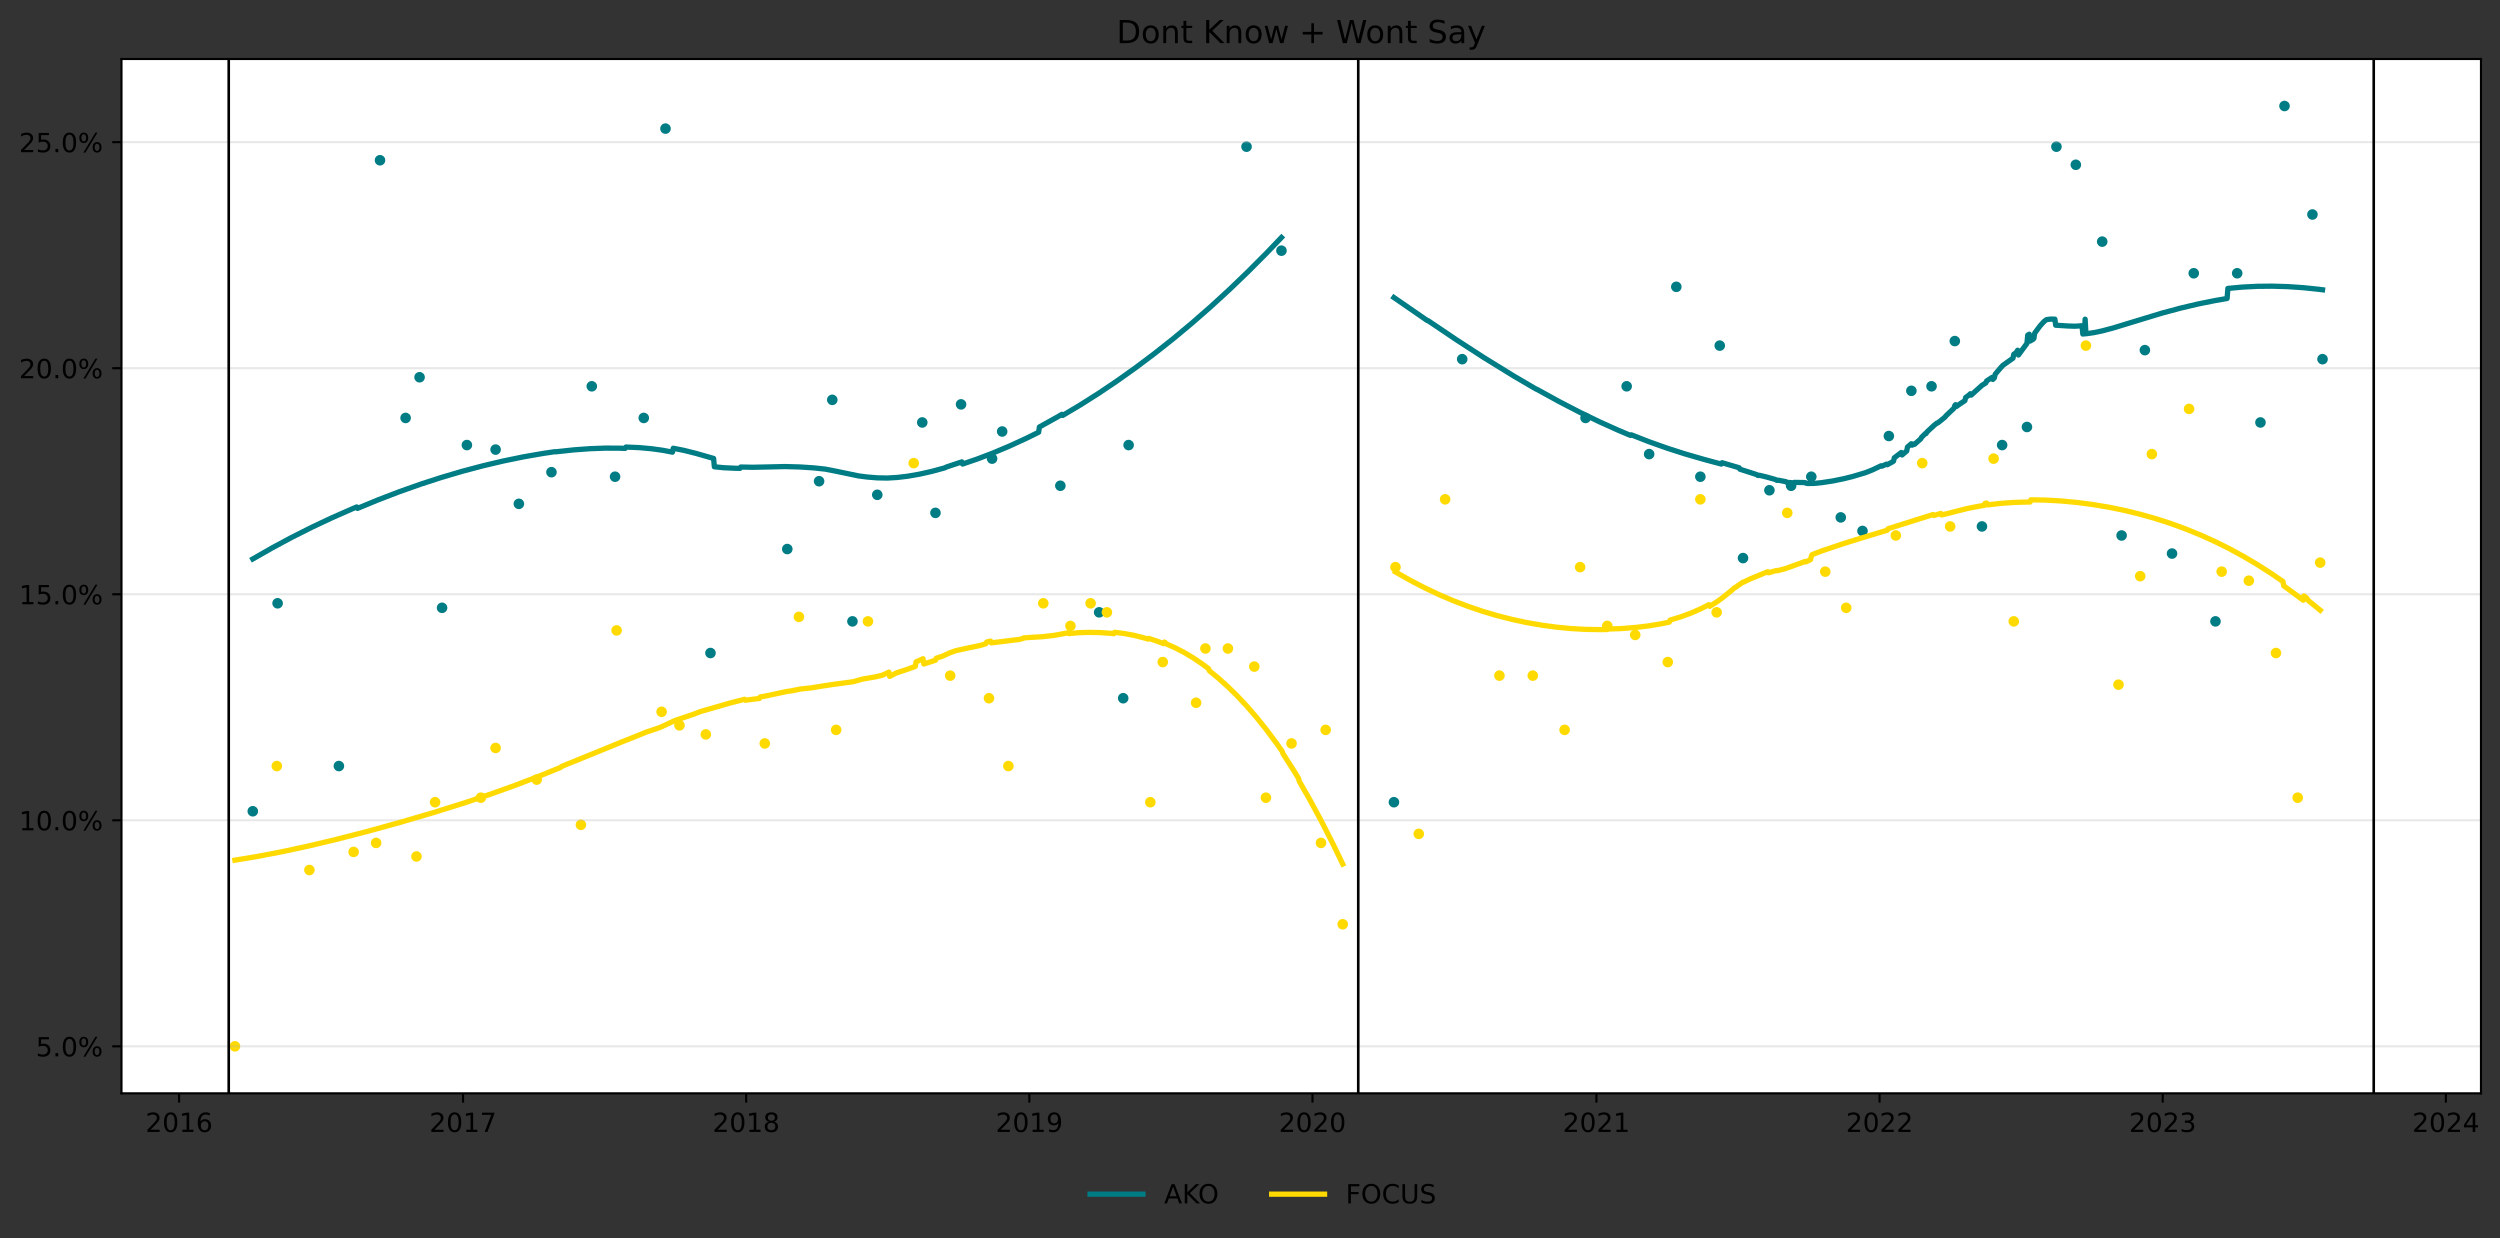 <?xml version="1.0" encoding="utf-8" standalone="no"?>
<!DOCTYPE svg PUBLIC "-//W3C//DTD SVG 1.1//EN"
  "http://www.w3.org/Graphics/SVG/1.1/DTD/svg11.dtd">
<!-- Created with matplotlib (https://matplotlib.org/) -->
<svg height="468.629pt" version="1.1" viewBox="0 0 945.967 468.629" width="945.967pt" xmlns="http://www.w3.org/2000/svg" xmlns:xlink="http://www.w3.org/1999/xlink">
 <rect x="0" y="0" width="945.967" height="468.629" fill="#333333" stroke="none"/>
 <defs>
  <style type="text/css">*{stroke-linecap:butt;stroke-linejoin:round;}</style>
 </defs>
 <g id="figure_1">
  <g id="patch_1">
   <path d="M 0 468.629 
L 945.967 468.629 
L 945.967 0 
L 0 0 
z
" style="fill:none;"/>
  </g>
  <g id="axes_1">
   <g id="patch_2">
    <path d="M 45.967 413.71 
L 938.767 413.71 
L 938.767 22.318 
L 45.967 22.318 
z
" style="fill:#ffffff;"/>
   </g>
   <g id="PathCollection_1">
    <defs>
     <path d="M 0 1.5 
C 0.398 1.5 0.779 1.342 1.061 1.061 
C 1.342 0.779 1.5 0.398 1.5 0 
C 1.5 -0.398 1.342 -0.779 1.061 -1.061 
C 0.779 -1.342 0.398 -1.5 0 -1.5 
C -0.398 -1.5 -0.779 -1.342 -1.061 -1.061 
C -1.342 -0.779 -1.5 -0.398 -1.5 0 
C -1.5 0.398 -1.342 0.779 -1.061 1.061 
C -0.779 1.342 -0.398 1.5 0 1.5 
z
" id="ma67abc65ca" style="stroke:#007c85;"/>
    </defs>
    <g clip-path="url(#p8aeacd07ad)">
     <use style="fill:#007c85;stroke:#007c85;" x="95.649" xlink:href="#ma67abc65ca" y="306.967"/>
     <use style="fill:#007c85;stroke:#007c85;" x="105.042" xlink:href="#ma67abc65ca" y="228.278"/>
     <use style="fill:#007c85;stroke:#007c85;" x="128.232" xlink:href="#ma67abc65ca" y="289.861"/>
     <use style="fill:#007c85;stroke:#007c85;" x="143.789" xlink:href="#ma67abc65ca" y="60.636"/>
     <use style="fill:#007c85;stroke:#007c85;" x="153.476" xlink:href="#ma67abc65ca" y="158.142"/>
     <use style="fill:#007c85;stroke:#007c85;" x="158.76" xlink:href="#ma67abc65ca" y="142.746"/>
     <use style="fill:#007c85;stroke:#007c85;" x="167.272" xlink:href="#ma67abc65ca" y="229.989"/>
     <use style="fill:#007c85;stroke:#007c85;" x="176.666" xlink:href="#ma67abc65ca" y="168.406"/>
     <use style="fill:#007c85;stroke:#007c85;" x="187.527" xlink:href="#ma67abc65ca" y="170.117"/>
     <use style="fill:#007c85;stroke:#007c85;" x="196.333" xlink:href="#ma67abc65ca" y="190.644"/>
     <use style="fill:#007c85;stroke:#007c85;" x="208.661" xlink:href="#ma67abc65ca" y="178.67"/>
     <use style="fill:#007c85;stroke:#007c85;" x="223.925" xlink:href="#ma67abc65ca" y="146.168"/>
     <use style="fill:#007c85;stroke:#007c85;" x="232.732" xlink:href="#ma67abc65ca" y="180.38"/>
     <use style="fill:#007c85;stroke:#007c85;" x="243.593" xlink:href="#ma67abc65ca" y="158.142"/>
     <use style="fill:#007c85;stroke:#007c85;" x="251.812" xlink:href="#ma67abc65ca" y="48.662"/>
     <use style="fill:#007c85;stroke:#007c85;" x="268.837" xlink:href="#ma67abc65ca" y="247.095"/>
     <use style="fill:#007c85;stroke:#007c85;" x="297.897" xlink:href="#ma67abc65ca" y="207.75"/>
     <use style="fill:#007c85;stroke:#007c85;" x="309.932" xlink:href="#ma67abc65ca" y="182.091"/>
     <use style="fill:#007c85;stroke:#007c85;" x="314.923" xlink:href="#ma67abc65ca" y="151.3"/>
     <use style="fill:#007c85;stroke:#007c85;" x="322.555" xlink:href="#ma67abc65ca" y="235.12"/>
     <use style="fill:#007c85;stroke:#007c85;" x="331.948" xlink:href="#ma67abc65ca" y="187.223"/>
     <use style="fill:#007c85;stroke:#007c85;" x="348.973" xlink:href="#ma67abc65ca" y="159.853"/>
     <use style="fill:#007c85;stroke:#007c85;" x="353.963" xlink:href="#ma67abc65ca" y="194.065"/>
     <use style="fill:#007c85;stroke:#007c85;" x="363.65" xlink:href="#ma67abc65ca" y="153.01"/>
     <use style="fill:#007c85;stroke:#007c85;" x="375.392" xlink:href="#ma67abc65ca" y="173.538"/>
     <use style="fill:#007c85;stroke:#007c85;" x="379.208" xlink:href="#ma67abc65ca" y="163.274"/>
     <use style="fill:#007c85;stroke:#007c85;" x="401.223" xlink:href="#ma67abc65ca" y="183.802"/>
     <use style="fill:#007c85;stroke:#007c85;" x="415.9" xlink:href="#ma67abc65ca" y="231.699"/>
     <use style="fill:#007c85;stroke:#007c85;" x="425" xlink:href="#ma67abc65ca" y="264.201"/>
     <use style="fill:#007c85;stroke:#007c85;" x="427.055" xlink:href="#ma67abc65ca" y="168.406"/>
     <use style="fill:#007c85;stroke:#007c85;" x="471.673" xlink:href="#ma67abc65ca" y="55.504"/>
     <use style="fill:#007c85;stroke:#007c85;" x="484.882" xlink:href="#ma67abc65ca" y="94.849"/>
    </g>
   </g>
   <g id="PathCollection_2">
    <g clip-path="url(#p8aeacd07ad)">
     <use style="fill:#007c85;stroke:#007c85;" x="527.445" xlink:href="#ma67abc65ca" y="303.546"/>
     <use style="fill:#007c85;stroke:#007c85;" x="553.277" xlink:href="#ma67abc65ca" y="135.904"/>
     <use style="fill:#007c85;stroke:#007c85;" x="599.949" xlink:href="#ma67abc65ca" y="158.142"/>
     <use style="fill:#007c85;stroke:#007c85;" x="615.507" xlink:href="#ma67abc65ca" y="146.168"/>
     <use style="fill:#007c85;stroke:#007c85;" x="624.02" xlink:href="#ma67abc65ca" y="171.827"/>
     <use style="fill:#007c85;stroke:#007c85;" x="634.293" xlink:href="#ma67abc65ca" y="108.534"/>
     <use style="fill:#007c85;stroke:#007c85;" x="643.393" xlink:href="#ma67abc65ca" y="180.38"/>
     <use style="fill:#007c85;stroke:#007c85;" x="650.732" xlink:href="#ma67abc65ca" y="130.772"/>
     <use style="fill:#007c85;stroke:#007c85;" x="659.538" xlink:href="#ma67abc65ca" y="211.172"/>
     <use style="fill:#007c85;stroke:#007c85;" x="669.518" xlink:href="#ma67abc65ca" y="185.512"/>
     <use style="fill:#007c85;stroke:#007c85;" x="677.737" xlink:href="#ma67abc65ca" y="183.802"/>
     <use style="fill:#007c85;stroke:#007c85;" x="685.369" xlink:href="#ma67abc65ca" y="180.38"/>
     <use style="fill:#007c85;stroke:#007c85;" x="696.524" xlink:href="#ma67abc65ca" y="195.776"/>
     <use style="fill:#007c85;stroke:#007c85;" x="704.743" xlink:href="#ma67abc65ca" y="200.908"/>
     <use style="fill:#007c85;stroke:#007c85;" x="714.723" xlink:href="#ma67abc65ca" y="164.985"/>
     <use style="fill:#007c85;stroke:#007c85;" x="723.236" xlink:href="#ma67abc65ca" y="147.878"/>
     <use style="fill:#007c85;stroke:#007c85;" x="730.868" xlink:href="#ma67abc65ca" y="146.168"/>
     <use style="fill:#007c85;stroke:#007c85;" x="739.674" xlink:href="#ma67abc65ca" y="129.061"/>
     <use style="fill:#007c85;stroke:#007c85;" x="749.948" xlink:href="#ma67abc65ca" y="199.197"/>
     <use style="fill:#007c85;stroke:#007c85;" x="757.58" xlink:href="#ma67abc65ca" y="168.406"/>
     <use style="fill:#007c85;stroke:#007c85;" x="766.973" xlink:href="#ma67abc65ca" y="161.563"/>
     <use style="fill:#007c85;stroke:#007c85;" x="778.128" xlink:href="#ma67abc65ca" y="55.504"/>
     <use style="fill:#007c85;stroke:#007c85;" x="785.466" xlink:href="#ma67abc65ca" y="62.347"/>
     <use style="fill:#007c85;stroke:#007c85;" x="795.447" xlink:href="#ma67abc65ca" y="91.428"/>
     <use style="fill:#007c85;stroke:#007c85;" x="802.785" xlink:href="#ma67abc65ca" y="202.618"/>
     <use style="fill:#007c85;stroke:#007c85;" x="811.591" xlink:href="#ma67abc65ca" y="132.483"/>
     <use style="fill:#007c85;stroke:#007c85;" x="821.865" xlink:href="#ma67abc65ca" y="209.461"/>
     <use style="fill:#007c85;stroke:#007c85;" x="830.084" xlink:href="#ma67abc65ca" y="103.402"/>
     <use style="fill:#007c85;stroke:#007c85;" x="838.303" xlink:href="#ma67abc65ca" y="235.12"/>
     <use style="fill:#007c85;stroke:#007c85;" x="846.522" xlink:href="#ma67abc65ca" y="103.402"/>
     <use style="fill:#007c85;stroke:#007c85;" x="855.329" xlink:href="#ma67abc65ca" y="159.853"/>
     <use style="fill:#007c85;stroke:#007c85;" x="864.428" xlink:href="#ma67abc65ca" y="40.109"/>
     <use style="fill:#007c85;stroke:#007c85;" x="874.996" xlink:href="#ma67abc65ca" y="81.164"/>
     <use style="fill:#007c85;stroke:#007c85;" x="878.812" xlink:href="#ma67abc65ca" y="135.904"/>
    </g>
   </g>
   <g id="PathCollection_3">
    <defs>
     <path d="M 0 1.5 
C 0.398 1.5 0.779 1.342 1.061 1.061 
C 1.342 0.779 1.5 0.398 1.5 0 
C 1.5 -0.398 1.342 -0.779 1.061 -1.061 
C 0.779 -1.342 0.398 -1.5 0 -1.5 
C -0.398 -1.5 -0.779 -1.342 -1.061 -1.061 
C -1.342 -0.779 -1.5 -0.398 -1.5 0 
C -1.5 0.398 -1.342 0.779 -1.061 1.061 
C -0.779 1.342 -0.398 1.5 0 1.5 
z
" id="mf91394c93c" style="stroke:#ffda00;"/>
    </defs>
    <g clip-path="url(#p8aeacd07ad)">
     <use style="fill:#ffda00;stroke:#ffda00;" x="88.897" xlink:href="#mf91394c93c" y="395.92"/>
     <use style="fill:#ffda00;stroke:#ffda00;" x="104.748" xlink:href="#mf91394c93c" y="289.861"/>
     <use style="fill:#ffda00;stroke:#ffda00;" x="117.077" xlink:href="#mf91394c93c" y="329.205"/>
     <use style="fill:#ffda00;stroke:#ffda00;" x="133.809" xlink:href="#mf91394c93c" y="322.363"/>
     <use style="fill:#ffda00;stroke:#ffda00;" x="142.321" xlink:href="#mf91394c93c" y="318.941"/>
     <use style="fill:#ffda00;stroke:#ffda00;" x="157.586" xlink:href="#mf91394c93c" y="324.073"/>
     <use style="fill:#ffda00;stroke:#ffda00;" x="164.63" xlink:href="#mf91394c93c" y="303.546"/>
     <use style="fill:#ffda00;stroke:#ffda00;" x="181.949" xlink:href="#mf91394c93c" y="301.835"/>
     <use style="fill:#ffda00;stroke:#ffda00;" x="187.527" xlink:href="#mf91394c93c" y="283.018"/>
     <use style="fill:#ffda00;stroke:#ffda00;" x="203.084" xlink:href="#mf91394c93c" y="294.992"/>
     <use style="fill:#ffda00;stroke:#ffda00;" x="219.816" xlink:href="#mf91394c93c" y="312.099"/>
     <use style="fill:#ffda00;stroke:#ffda00;" x="233.319" xlink:href="#mf91394c93c" y="238.542"/>
     <use style="fill:#ffda00;stroke:#ffda00;" x="250.344" xlink:href="#mf91394c93c" y="269.333"/>
     <use style="fill:#ffda00;stroke:#ffda00;" x="257.095" xlink:href="#mf91394c93c" y="274.465"/>
     <use style="fill:#ffda00;stroke:#ffda00;" x="267.076" xlink:href="#mf91394c93c" y="277.886"/>
     <use style="fill:#ffda00;stroke:#ffda00;" x="289.385" xlink:href="#mf91394c93c" y="281.307"/>
     <use style="fill:#ffda00;stroke:#ffda00;" x="302.3" xlink:href="#mf91394c93c" y="233.41"/>
     <use style="fill:#ffda00;stroke:#ffda00;" x="316.39" xlink:href="#mf91394c93c" y="276.176"/>
     <use style="fill:#ffda00;stroke:#ffda00;" x="328.425" xlink:href="#mf91394c93c" y="235.12"/>
     <use style="fill:#ffda00;stroke:#ffda00;" x="345.744" xlink:href="#mf91394c93c" y="175.248"/>
     <use style="fill:#ffda00;stroke:#ffda00;" x="359.541" xlink:href="#mf91394c93c" y="255.648"/>
     <use style="fill:#ffda00;stroke:#ffda00;" x="374.218" xlink:href="#mf91394c93c" y="264.201"/>
     <use style="fill:#ffda00;stroke:#ffda00;" x="381.556" xlink:href="#mf91394c93c" y="289.861"/>
     <use style="fill:#ffda00;stroke:#ffda00;" x="394.765" xlink:href="#mf91394c93c" y="228.278"/>
     <use style="fill:#ffda00;stroke:#ffda00;" x="405.039" xlink:href="#mf91394c93c" y="236.831"/>
     <use style="fill:#ffda00;stroke:#ffda00;" x="412.671" xlink:href="#mf91394c93c" y="228.278"/>
     <use style="fill:#ffda00;stroke:#ffda00;" x="418.836" xlink:href="#mf91394c93c" y="231.699"/>
     <use style="fill:#ffda00;stroke:#ffda00;" x="435.274" xlink:href="#mf91394c93c" y="303.546"/>
     <use style="fill:#ffda00;stroke:#ffda00;" x="439.97" xlink:href="#mf91394c93c" y="250.516"/>
     <use style="fill:#ffda00;stroke:#ffda00;" x="452.593" xlink:href="#mf91394c93c" y="265.912"/>
     <use style="fill:#ffda00;stroke:#ffda00;" x="456.115" xlink:href="#mf91394c93c" y="245.384"/>
     <use style="fill:#ffda00;stroke:#ffda00;" x="464.628" xlink:href="#mf91394c93c" y="245.384"/>
     <use style="fill:#ffda00;stroke:#ffda00;" x="474.608" xlink:href="#mf91394c93c" y="252.227"/>
     <use style="fill:#ffda00;stroke:#ffda00;" x="479.011" xlink:href="#mf91394c93c" y="301.835"/>
     <use style="fill:#ffda00;stroke:#ffda00;" x="488.698" xlink:href="#mf91394c93c" y="281.307"/>
     <use style="fill:#ffda00;stroke:#ffda00;" x="499.852" xlink:href="#mf91394c93c" y="318.941"/>
     <use style="fill:#ffda00;stroke:#ffda00;" x="501.614" xlink:href="#mf91394c93c" y="276.176"/>
     <use style="fill:#ffda00;stroke:#ffda00;" x="508.072" xlink:href="#mf91394c93c" y="349.733"/>
    </g>
   </g>
   <g id="PathCollection_4">
    <g clip-path="url(#p8aeacd07ad)">
     <use style="fill:#ffda00;stroke:#ffda00;" x="528.032" xlink:href="#mf91394c93c" y="214.593"/>
     <use style="fill:#ffda00;stroke:#ffda00;" x="536.838" xlink:href="#mf91394c93c" y="315.52"/>
     <use style="fill:#ffda00;stroke:#ffda00;" x="546.819" xlink:href="#mf91394c93c" y="188.933"/>
     <use style="fill:#ffda00;stroke:#ffda00;" x="567.366" xlink:href="#mf91394c93c" y="255.648"/>
     <use style="fill:#ffda00;stroke:#ffda00;" x="579.989" xlink:href="#mf91394c93c" y="255.648"/>
     <use style="fill:#ffda00;stroke:#ffda00;" x="592.024" xlink:href="#mf91394c93c" y="276.176"/>
     <use style="fill:#ffda00;stroke:#ffda00;" x="597.895" xlink:href="#mf91394c93c" y="214.593"/>
     <use style="fill:#ffda00;stroke:#ffda00;" x="608.168" xlink:href="#mf91394c93c" y="236.831"/>
     <use style="fill:#ffda00;stroke:#ffda00;" x="618.736" xlink:href="#mf91394c93c" y="240.252"/>
     <use style="fill:#ffda00;stroke:#ffda00;" x="631.065" xlink:href="#mf91394c93c" y="250.516"/>
     <use style="fill:#ffda00;stroke:#ffda00;" x="643.393" xlink:href="#mf91394c93c" y="188.933"/>
     <use style="fill:#ffda00;stroke:#ffda00;" x="649.558" xlink:href="#mf91394c93c" y="231.699"/>
     <use style="fill:#ffda00;stroke:#ffda00;" x="676.27" xlink:href="#mf91394c93c" y="194.065"/>
     <use style="fill:#ffda00;stroke:#ffda00;" x="690.653" xlink:href="#mf91394c93c" y="216.303"/>
     <use style="fill:#ffda00;stroke:#ffda00;" x="698.579" xlink:href="#mf91394c93c" y="229.989"/>
     <use style="fill:#ffda00;stroke:#ffda00;" x="717.365" xlink:href="#mf91394c93c" y="202.618"/>
     <use style="fill:#ffda00;stroke:#ffda00;" x="727.345" xlink:href="#mf91394c93c" y="175.248"/>
     <use style="fill:#ffda00;stroke:#ffda00;" x="737.913" xlink:href="#mf91394c93c" y="199.197"/>
     <use style="fill:#ffda00;stroke:#ffda00;" x="754.351" xlink:href="#mf91394c93c" y="173.538"/>
     <use style="fill:#ffda00;stroke:#ffda00;" x="761.983" xlink:href="#mf91394c93c" y="235.12"/>
     <use style="fill:#ffda00;stroke:#ffda00;" x="789.282" xlink:href="#mf91394c93c" y="130.772"/>
     <use style="fill:#ffda00;stroke:#ffda00;" x="801.611" xlink:href="#mf91394c93c" y="259.069"/>
     <use style="fill:#ffda00;stroke:#ffda00;" x="809.83" xlink:href="#mf91394c93c" y="218.014"/>
     <use style="fill:#ffda00;stroke:#ffda00;" x="814.233" xlink:href="#mf91394c93c" y="171.827"/>
     <use style="fill:#ffda00;stroke:#ffda00;" x="828.323" xlink:href="#mf91394c93c" y="154.721"/>
     <use style="fill:#ffda00;stroke:#ffda00;" x="840.652" xlink:href="#mf91394c93c" y="216.303"/>
     <use style="fill:#ffda00;stroke:#ffda00;" x="850.926" xlink:href="#mf91394c93c" y="219.725"/>
     <use style="fill:#ffda00;stroke:#ffda00;" x="861.199" xlink:href="#mf91394c93c" y="247.095"/>
     <use style="fill:#ffda00;stroke:#ffda00;" x="869.419" xlink:href="#mf91394c93c" y="301.835"/>
     <use style="fill:#ffda00;stroke:#ffda00;" x="877.931" xlink:href="#mf91394c93c" y="212.882"/>
    </g>
   </g>
   <g id="matplotlib.axis_1">
    <g id="xtick_1">
     <g id="line2d_1">
      <defs>
       <path d="M 0 0 
L 0 3.5 
" id="m55d0da7c47" style="stroke:#000000;stroke-width:0.8;"/>
      </defs>
      <g>
       <use style="stroke:#000000;stroke-width:0.8;" x="67.762" xlink:href="#m55d0da7c47" y="413.71"/>
      </g>
     </g>
     <g id="text_1">
      <!-- 2016 -->
      <g transform="translate(55.037 428.309)scale(0.1 -0.1)">
       <defs>
        <path d="M 19.188 8.297 
L 53.609 8.297 
L 53.609 0 
L 7.328 0 
L 7.328 8.297 
Q 12.938 14.109 22.625 23.891 
Q 32.328 33.688 34.812 36.531 
Q 39.547 41.844 41.422 45.531 
Q 43.312 49.219 43.312 52.781 
Q 43.312 58.594 39.234 62.25 
Q 35.156 65.922 28.609 65.922 
Q 23.969 65.922 18.812 64.312 
Q 13.672 62.703 7.812 59.422 
L 7.812 69.391 
Q 13.766 71.781 18.938 73 
Q 24.125 74.219 28.422 74.219 
Q 39.75 74.219 46.484 68.547 
Q 53.219 62.891 53.219 53.422 
Q 53.219 48.922 51.531 44.891 
Q 49.859 40.875 45.406 35.406 
Q 44.188 33.984 37.641 27.219 
Q 31.109 20.453 19.188 8.297 
z
" id="DejaVuSans-50"/>
        <path d="M 31.781 66.406 
Q 24.172 66.406 20.328 58.906 
Q 16.5 51.422 16.5 36.375 
Q 16.5 21.391 20.328 13.891 
Q 24.172 6.391 31.781 6.391 
Q 39.453 6.391 43.281 13.891 
Q 47.125 21.391 47.125 36.375 
Q 47.125 51.422 43.281 58.906 
Q 39.453 66.406 31.781 66.406 
z
M 31.781 74.219 
Q 44.047 74.219 50.516 64.516 
Q 56.984 54.828 56.984 36.375 
Q 56.984 17.969 50.516 8.266 
Q 44.047 -1.422 31.781 -1.422 
Q 19.531 -1.422 13.062 8.266 
Q 6.594 17.969 6.594 36.375 
Q 6.594 54.828 13.062 64.516 
Q 19.531 74.219 31.781 74.219 
z
" id="DejaVuSans-48"/>
        <path d="M 12.406 8.297 
L 28.516 8.297 
L 28.516 63.922 
L 10.984 60.406 
L 10.984 69.391 
L 28.422 72.906 
L 38.281 72.906 
L 38.281 8.297 
L 54.391 8.297 
L 54.391 0 
L 12.406 0 
z
" id="DejaVuSans-49"/>
        <path d="M 33.016 40.375 
Q 26.375 40.375 22.484 35.828 
Q 18.609 31.297 18.609 23.391 
Q 18.609 15.531 22.484 10.953 
Q 26.375 6.391 33.016 6.391 
Q 39.656 6.391 43.531 10.953 
Q 47.406 15.531 47.406 23.391 
Q 47.406 31.297 43.531 35.828 
Q 39.656 40.375 33.016 40.375 
z
M 52.594 71.297 
L 52.594 62.312 
Q 48.875 64.062 45.094 64.984 
Q 41.312 65.922 37.594 65.922 
Q 27.828 65.922 22.672 59.328 
Q 17.531 52.734 16.797 39.406 
Q 19.672 43.656 24.016 45.922 
Q 28.375 48.188 33.594 48.188 
Q 44.578 48.188 50.953 41.516 
Q 57.328 34.859 57.328 23.391 
Q 57.328 12.156 50.688 5.359 
Q 44.047 -1.422 33.016 -1.422 
Q 20.359 -1.422 13.672 8.266 
Q 6.984 17.969 6.984 36.375 
Q 6.984 53.656 15.188 63.938 
Q 23.391 74.219 37.203 74.219 
Q 40.922 74.219 44.703 73.484 
Q 48.484 72.75 52.594 71.297 
z
" id="DejaVuSans-54"/>
       </defs>
       <use xlink:href="#DejaVuSans-50"/>
       <use x="63.623" xlink:href="#DejaVuSans-48"/>
       <use x="127.246" xlink:href="#DejaVuSans-49"/>
       <use x="190.869" xlink:href="#DejaVuSans-54"/>
      </g>
     </g>
    </g>
    <g id="xtick_2">
     <g id="line2d_2">
      <g>
       <use style="stroke:#000000;stroke-width:0.8;" x="175.198" xlink:href="#m55d0da7c47" y="413.71"/>
      </g>
     </g>
     <g id="text_2">
      <!-- 2017 -->
      <g transform="translate(162.473 428.309)scale(0.1 -0.1)">
       <defs>
        <path d="M 8.203 72.906 
L 55.078 72.906 
L 55.078 68.703 
L 28.609 0 
L 18.312 0 
L 43.219 64.594 
L 8.203 64.594 
z
" id="DejaVuSans-55"/>
       </defs>
       <use xlink:href="#DejaVuSans-50"/>
       <use x="63.623" xlink:href="#DejaVuSans-48"/>
       <use x="127.246" xlink:href="#DejaVuSans-49"/>
       <use x="190.869" xlink:href="#DejaVuSans-55"/>
      </g>
     </g>
    </g>
    <g id="xtick_3">
     <g id="line2d_3">
      <g>
       <use style="stroke:#000000;stroke-width:0.8;" x="282.34" xlink:href="#m55d0da7c47" y="413.71"/>
      </g>
     </g>
     <g id="text_3">
      <!-- 2018 -->
      <g transform="translate(269.615 428.309)scale(0.1 -0.1)">
       <defs>
        <path d="M 31.781 34.625 
Q 24.75 34.625 20.719 30.859 
Q 16.703 27.094 16.703 20.516 
Q 16.703 13.922 20.719 10.156 
Q 24.75 6.391 31.781 6.391 
Q 38.812 6.391 42.859 10.172 
Q 46.922 13.969 46.922 20.516 
Q 46.922 27.094 42.891 30.859 
Q 38.875 34.625 31.781 34.625 
z
M 21.922 38.812 
Q 15.578 40.375 12.031 44.719 
Q 8.5 49.078 8.5 55.328 
Q 8.5 64.062 14.719 69.141 
Q 20.953 74.219 31.781 74.219 
Q 42.672 74.219 48.875 69.141 
Q 55.078 64.062 55.078 55.328 
Q 55.078 49.078 51.531 44.719 
Q 48 40.375 41.703 38.812 
Q 48.828 37.156 52.797 32.312 
Q 56.781 27.484 56.781 20.516 
Q 56.781 9.906 50.312 4.234 
Q 43.844 -1.422 31.781 -1.422 
Q 19.734 -1.422 13.25 4.234 
Q 6.781 9.906 6.781 20.516 
Q 6.781 27.484 10.781 32.312 
Q 14.797 37.156 21.922 38.812 
z
M 18.312 54.391 
Q 18.312 48.734 21.844 45.562 
Q 25.391 42.391 31.781 42.391 
Q 38.141 42.391 41.719 45.562 
Q 45.312 48.734 45.312 54.391 
Q 45.312 60.062 41.719 63.234 
Q 38.141 66.406 31.781 66.406 
Q 25.391 66.406 21.844 63.234 
Q 18.312 60.062 18.312 54.391 
z
" id="DejaVuSans-56"/>
       </defs>
       <use xlink:href="#DejaVuSans-50"/>
       <use x="63.623" xlink:href="#DejaVuSans-48"/>
       <use x="127.246" xlink:href="#DejaVuSans-49"/>
       <use x="190.869" xlink:href="#DejaVuSans-56"/>
      </g>
     </g>
    </g>
    <g id="xtick_4">
     <g id="line2d_4">
      <g>
       <use style="stroke:#000000;stroke-width:0.8;" x="389.482" xlink:href="#m55d0da7c47" y="413.71"/>
      </g>
     </g>
     <g id="text_4">
      <!-- 2019 -->
      <g transform="translate(376.757 428.309)scale(0.1 -0.1)">
       <defs>
        <path d="M 10.984 1.516 
L 10.984 10.5 
Q 14.703 8.734 18.5 7.812 
Q 22.312 6.891 25.984 6.891 
Q 35.75 6.891 40.891 13.453 
Q 46.047 20.016 46.781 33.406 
Q 43.953 29.203 39.594 26.953 
Q 35.25 24.703 29.984 24.703 
Q 19.047 24.703 12.672 31.312 
Q 6.297 37.938 6.297 49.422 
Q 6.297 60.641 12.938 67.422 
Q 19.578 74.219 30.609 74.219 
Q 43.266 74.219 49.922 64.516 
Q 56.594 54.828 56.594 36.375 
Q 56.594 19.141 48.406 8.859 
Q 40.234 -1.422 26.422 -1.422 
Q 22.703 -1.422 18.891 -0.688 
Q 15.094 0.047 10.984 1.516 
z
M 30.609 32.422 
Q 37.25 32.422 41.125 36.953 
Q 45.016 41.5 45.016 49.422 
Q 45.016 57.281 41.125 61.844 
Q 37.25 66.406 30.609 66.406 
Q 23.969 66.406 20.094 61.844 
Q 16.219 57.281 16.219 49.422 
Q 16.219 41.5 20.094 36.953 
Q 23.969 32.422 30.609 32.422 
z
" id="DejaVuSans-57"/>
       </defs>
       <use xlink:href="#DejaVuSans-50"/>
       <use x="63.623" xlink:href="#DejaVuSans-48"/>
       <use x="127.246" xlink:href="#DejaVuSans-49"/>
       <use x="190.869" xlink:href="#DejaVuSans-57"/>
      </g>
     </g>
    </g>
    <g id="xtick_5">
     <g id="line2d_5">
      <g>
       <use style="stroke:#000000;stroke-width:0.8;" x="496.624" xlink:href="#m55d0da7c47" y="413.71"/>
      </g>
     </g>
     <g id="text_5">
      <!-- 2020 -->
      <g transform="translate(483.899 428.309)scale(0.1 -0.1)">
       <use xlink:href="#DejaVuSans-50"/>
       <use x="63.623" xlink:href="#DejaVuSans-48"/>
       <use x="127.246" xlink:href="#DejaVuSans-50"/>
       <use x="190.869" xlink:href="#DejaVuSans-48"/>
      </g>
     </g>
    </g>
    <g id="xtick_6">
     <g id="line2d_6">
      <g>
       <use style="stroke:#000000;stroke-width:0.8;" x="604.059" xlink:href="#m55d0da7c47" y="413.71"/>
      </g>
     </g>
     <g id="text_6">
      <!-- 2021 -->
      <g transform="translate(591.334 428.309)scale(0.1 -0.1)">
       <use xlink:href="#DejaVuSans-50"/>
       <use x="63.623" xlink:href="#DejaVuSans-48"/>
       <use x="127.246" xlink:href="#DejaVuSans-50"/>
       <use x="190.869" xlink:href="#DejaVuSans-49"/>
      </g>
     </g>
    </g>
    <g id="xtick_7">
     <g id="line2d_7">
      <g>
       <use style="stroke:#000000;stroke-width:0.8;" x="711.201" xlink:href="#m55d0da7c47" y="413.71"/>
      </g>
     </g>
     <g id="text_7">
      <!-- 2022 -->
      <g transform="translate(698.476 428.309)scale(0.1 -0.1)">
       <use xlink:href="#DejaVuSans-50"/>
       <use x="63.623" xlink:href="#DejaVuSans-48"/>
       <use x="127.246" xlink:href="#DejaVuSans-50"/>
       <use x="190.869" xlink:href="#DejaVuSans-50"/>
      </g>
     </g>
    </g>
    <g id="xtick_8">
     <g id="line2d_8">
      <g>
       <use style="stroke:#000000;stroke-width:0.8;" x="818.343" xlink:href="#m55d0da7c47" y="413.71"/>
      </g>
     </g>
     <g id="text_8">
      <!-- 2023 -->
      <g transform="translate(805.618 428.309)scale(0.1 -0.1)">
       <defs>
        <path d="M 40.578 39.312 
Q 47.656 37.797 51.625 33 
Q 55.609 28.219 55.609 21.188 
Q 55.609 10.406 48.188 4.484 
Q 40.766 -1.422 27.094 -1.422 
Q 22.516 -1.422 17.656 -0.516 
Q 12.797 0.391 7.625 2.203 
L 7.625 11.719 
Q 11.719 9.328 16.594 8.109 
Q 21.484 6.891 26.812 6.891 
Q 36.078 6.891 40.938 10.547 
Q 45.797 14.203 45.797 21.188 
Q 45.797 27.641 41.281 31.266 
Q 36.766 34.906 28.719 34.906 
L 20.219 34.906 
L 20.219 43.016 
L 29.109 43.016 
Q 36.375 43.016 40.234 45.922 
Q 44.094 48.828 44.094 54.297 
Q 44.094 59.906 40.109 62.906 
Q 36.141 65.922 28.719 65.922 
Q 24.656 65.922 20.016 65.031 
Q 15.375 64.156 9.812 62.312 
L 9.812 71.094 
Q 15.438 72.656 20.344 73.438 
Q 25.25 74.219 29.594 74.219 
Q 40.828 74.219 47.359 69.109 
Q 53.906 64.016 53.906 55.328 
Q 53.906 49.266 50.438 45.094 
Q 46.969 40.922 40.578 39.312 
z
" id="DejaVuSans-51"/>
       </defs>
       <use xlink:href="#DejaVuSans-50"/>
       <use x="63.623" xlink:href="#DejaVuSans-48"/>
       <use x="127.246" xlink:href="#DejaVuSans-50"/>
       <use x="190.869" xlink:href="#DejaVuSans-51"/>
      </g>
     </g>
    </g>
    <g id="xtick_9">
     <g id="line2d_9">
      <g>
       <use style="stroke:#000000;stroke-width:0.8;" x="925.485" xlink:href="#m55d0da7c47" y="413.71"/>
      </g>
     </g>
     <g id="text_9">
      <!-- 2024 -->
      <g transform="translate(912.76 428.309)scale(0.1 -0.1)">
       <defs>
        <path d="M 37.797 64.312 
L 12.891 25.391 
L 37.797 25.391 
z
M 35.203 72.906 
L 47.609 72.906 
L 47.609 25.391 
L 58.016 25.391 
L 58.016 17.188 
L 47.609 17.188 
L 47.609 0 
L 37.797 0 
L 37.797 17.188 
L 4.891 17.188 
L 4.891 26.703 
z
" id="DejaVuSans-52"/>
       </defs>
       <use xlink:href="#DejaVuSans-50"/>
       <use x="63.623" xlink:href="#DejaVuSans-48"/>
       <use x="127.246" xlink:href="#DejaVuSans-50"/>
       <use x="190.869" xlink:href="#DejaVuSans-52"/>
      </g>
     </g>
    </g>
   </g>
   <g id="matplotlib.axis_2">
    <g id="ytick_1">
     <g id="line2d_10">
      <path clip-path="url(#p8aeacd07ad)" d="M 45.967 395.92 
L 938.767 395.92 
" style="fill:none;stroke:#b0b0b0;stroke-linecap:square;stroke-opacity:0.3;stroke-width:0.8;"/>
     </g>
     <g id="line2d_11">
      <defs>
       <path d="M 0 0 
L -3.5 0 
" id="m9631ebeab7" style="stroke:#000000;stroke-width:0.8;"/>
      </defs>
      <g>
       <use style="stroke:#000000;stroke-width:0.8;" x="45.967" xlink:href="#m9631ebeab7" y="395.92"/>
      </g>
     </g>
     <g id="text_10">
      <!-- 5.0% -->
      <g transform="translate(13.562 399.719)scale(0.1 -0.1)">
       <defs>
        <path d="M 10.797 72.906 
L 49.516 72.906 
L 49.516 64.594 
L 19.828 64.594 
L 19.828 46.734 
Q 21.969 47.469 24.109 47.828 
Q 26.266 48.188 28.422 48.188 
Q 40.625 48.188 47.75 41.5 
Q 54.891 34.812 54.891 23.391 
Q 54.891 11.625 47.562 5.094 
Q 40.234 -1.422 26.906 -1.422 
Q 22.312 -1.422 17.547 -0.641 
Q 12.797 0.141 7.719 1.703 
L 7.719 11.625 
Q 12.109 9.234 16.797 8.062 
Q 21.484 6.891 26.703 6.891 
Q 35.156 6.891 40.078 11.328 
Q 45.016 15.766 45.016 23.391 
Q 45.016 31 40.078 35.438 
Q 35.156 39.891 26.703 39.891 
Q 22.75 39.891 18.812 39.016 
Q 14.891 38.141 10.797 36.281 
z
" id="DejaVuSans-53"/>
        <path d="M 10.688 12.406 
L 21 12.406 
L 21 0 
L 10.688 0 
z
" id="DejaVuSans-46"/>
        <path d="M 72.703 32.078 
Q 68.453 32.078 66.031 28.469 
Q 63.625 24.859 63.625 18.406 
Q 63.625 12.062 66.031 8.422 
Q 68.453 4.781 72.703 4.781 
Q 76.859 4.781 79.266 8.422 
Q 81.688 12.062 81.688 18.406 
Q 81.688 24.812 79.266 28.438 
Q 76.859 32.078 72.703 32.078 
z
M 72.703 38.281 
Q 80.422 38.281 84.953 32.906 
Q 89.5 27.547 89.5 18.406 
Q 89.5 9.281 84.938 3.922 
Q 80.375 -1.422 72.703 -1.422 
Q 64.891 -1.422 60.344 3.922 
Q 55.812 9.281 55.812 18.406 
Q 55.812 27.594 60.375 32.938 
Q 64.938 38.281 72.703 38.281 
z
M 22.312 68.016 
Q 18.109 68.016 15.688 64.375 
Q 13.281 60.75 13.281 54.391 
Q 13.281 47.953 15.672 44.328 
Q 18.062 40.719 22.312 40.719 
Q 26.562 40.719 28.969 44.328 
Q 31.391 47.953 31.391 54.391 
Q 31.391 60.688 28.953 64.344 
Q 26.516 68.016 22.312 68.016 
z
M 66.406 74.219 
L 74.219 74.219 
L 28.609 -1.422 
L 20.797 -1.422 
z
M 22.312 74.219 
Q 30.031 74.219 34.609 68.875 
Q 39.203 63.531 39.203 54.391 
Q 39.203 45.172 34.641 39.844 
Q 30.078 34.516 22.312 34.516 
Q 14.547 34.516 10.031 39.859 
Q 5.516 45.219 5.516 54.391 
Q 5.516 63.484 10.047 68.844 
Q 14.594 74.219 22.312 74.219 
z
" id="DejaVuSans-37"/>
       </defs>
       <use xlink:href="#DejaVuSans-53"/>
       <use x="63.623" xlink:href="#DejaVuSans-46"/>
       <use x="95.41" xlink:href="#DejaVuSans-48"/>
       <use x="159.033" xlink:href="#DejaVuSans-37"/>
      </g>
     </g>
    </g>
    <g id="ytick_2">
     <g id="line2d_12">
      <path clip-path="url(#p8aeacd07ad)" d="M 45.967 310.388 
L 938.767 310.388 
" style="fill:none;stroke:#b0b0b0;stroke-linecap:square;stroke-opacity:0.3;stroke-width:0.8;"/>
     </g>
     <g id="line2d_13">
      <g>
       <use style="stroke:#000000;stroke-width:0.8;" x="45.967" xlink:href="#m9631ebeab7" y="310.388"/>
      </g>
     </g>
     <g id="text_11">
      <!-- 10.0% -->
      <g transform="translate(7.2 314.187)scale(0.1 -0.1)">
       <use xlink:href="#DejaVuSans-49"/>
       <use x="63.623" xlink:href="#DejaVuSans-48"/>
       <use x="127.246" xlink:href="#DejaVuSans-46"/>
       <use x="159.033" xlink:href="#DejaVuSans-48"/>
       <use x="222.656" xlink:href="#DejaVuSans-37"/>
      </g>
     </g>
    </g>
    <g id="ytick_3">
     <g id="line2d_14">
      <path clip-path="url(#p8aeacd07ad)" d="M 45.967 224.857 
L 938.767 224.857 
" style="fill:none;stroke:#b0b0b0;stroke-linecap:square;stroke-opacity:0.3;stroke-width:0.8;"/>
     </g>
     <g id="line2d_15">
      <g>
       <use style="stroke:#000000;stroke-width:0.8;" x="45.967" xlink:href="#m9631ebeab7" y="224.857"/>
      </g>
     </g>
     <g id="text_12">
      <!-- 15.0% -->
      <g transform="translate(7.2 228.656)scale(0.1 -0.1)">
       <use xlink:href="#DejaVuSans-49"/>
       <use x="63.623" xlink:href="#DejaVuSans-53"/>
       <use x="127.246" xlink:href="#DejaVuSans-46"/>
       <use x="159.033" xlink:href="#DejaVuSans-48"/>
       <use x="222.656" xlink:href="#DejaVuSans-37"/>
      </g>
     </g>
    </g>
    <g id="ytick_4">
     <g id="line2d_16">
      <path clip-path="url(#p8aeacd07ad)" d="M 45.967 139.325 
L 938.767 139.325 
" style="fill:none;stroke:#b0b0b0;stroke-linecap:square;stroke-opacity:0.3;stroke-width:0.8;"/>
     </g>
     <g id="line2d_17">
      <g>
       <use style="stroke:#000000;stroke-width:0.8;" x="45.967" xlink:href="#m9631ebeab7" y="139.325"/>
      </g>
     </g>
     <g id="text_13">
      <!-- 20.0% -->
      <g transform="translate(7.2 143.124)scale(0.1 -0.1)">
       <use xlink:href="#DejaVuSans-50"/>
       <use x="63.623" xlink:href="#DejaVuSans-48"/>
       <use x="127.246" xlink:href="#DejaVuSans-46"/>
       <use x="159.033" xlink:href="#DejaVuSans-48"/>
       <use x="222.656" xlink:href="#DejaVuSans-37"/>
      </g>
     </g>
    </g>
    <g id="ytick_5">
     <g id="line2d_18">
      <path clip-path="url(#p8aeacd07ad)" d="M 45.967 53.794 
L 938.767 53.794 
" style="fill:none;stroke:#b0b0b0;stroke-linecap:square;stroke-opacity:0.3;stroke-width:0.8;"/>
     </g>
     <g id="line2d_19">
      <g>
       <use style="stroke:#000000;stroke-width:0.8;" x="45.967" xlink:href="#m9631ebeab7" y="53.794"/>
      </g>
     </g>
     <g id="text_14">
      <!-- 25.0% -->
      <g transform="translate(7.2 57.593)scale(0.1 -0.1)">
       <use xlink:href="#DejaVuSans-50"/>
       <use x="63.623" xlink:href="#DejaVuSans-53"/>
       <use x="127.246" xlink:href="#DejaVuSans-46"/>
       <use x="159.033" xlink:href="#DejaVuSans-48"/>
       <use x="222.656" xlink:href="#DejaVuSans-37"/>
      </g>
     </g>
    </g>
   </g>
   <g id="line2d_20">
    <path clip-path="url(#p8aeacd07ad)" d="M 86.549 413.71 
L 86.549 22.318 
" style="fill:none;stroke:#000000;stroke-linecap:square;"/>
   </g>
   <g id="line2d_21">
    <path clip-path="url(#p8aeacd07ad)" d="M 513.942 413.71 
L 513.942 22.318 
" style="fill:none;stroke:#000000;stroke-linecap:square;"/>
   </g>
   <g id="line2d_22">
    <path clip-path="url(#p8aeacd07ad)" d="M 898.185 413.71 
L 898.185 22.318 
" style="fill:none;stroke:#000000;stroke-linecap:square;"/>
   </g>
   <g id="line2d_23">
    <path clip-path="url(#p8aeacd07ad)" d="M 95.649 211.504 
L 102.987 207.311 
L 110.326 203.367 
L 117.958 199.521 
L 125.59 195.924 
L 133.222 192.566 
L 134.983 191.824 
L 135.277 192.361 
L 143.202 189.084 
L 151.128 186.048 
L 159.053 183.244 
L 166.979 180.671 
L 174.904 178.331 
L 182.83 176.229 
L 190.462 174.43 
L 198.094 172.861 
L 205.432 171.582 
L 209.836 170.928 
L 210.423 170.947 
L 217.174 170.219 
L 223.338 169.771 
L 229.209 169.562 
L 234.493 169.59 
L 236.548 169.666 
L 236.841 169.156 
L 241.831 169.372 
L 246.528 169.791 
L 250.931 170.41 
L 254.454 171.088 
L 254.747 169.615 
L 258.857 170.434 
L 263.26 171.535 
L 270.011 173.468 
L 270.305 176.625 
L 273.827 176.978 
L 278.23 177.184 
L 279.991 177.215 
L 280.285 176.716 
L 284.688 176.813 
L 289.972 176.704 
L 297.017 176.54 
L 302.594 176.692 
L 307.878 177.036 
L 312.281 177.511 
L 316.097 178.255 
L 324.903 180.086 
L 328.132 180.503 
L 331.948 180.812 
L 335.764 180.887 
L 339.58 180.656 
L 343.396 180.202 
L 347.799 179.441 
L 352.496 178.387 
L 357.486 177.033 
L 358.073 176.728 
L 363.65 174.868 
L 363.944 174.763 
L 364.237 175.58 
L 369.815 173.672 
L 375.685 171.431 
L 381.85 168.837 
L 388.307 165.868 
L 393.004 163.554 
L 393.298 161.562 
L 400.049 157.808 
L 401.81 156.787 
L 402.104 157.197 
L 408.855 153.169 
L 415.607 148.889 
L 422.652 144.153 
L 429.697 139.141 
L 436.741 133.852 
L 443.786 128.28 
L 450.831 122.421 
L 457.876 116.268 
L 464.921 109.818 
L 471.966 103.062 
L 479.011 95.996 
L 484.882 89.869 
L 484.882 89.869 
" style="fill:none;stroke:#007c85;stroke-linecap:square;stroke-width:2;"/>
   </g>
   <g id="line2d_24">
    <path clip-path="url(#p8aeacd07ad)" d="M 527.445 112.585 
L 540.067 121.288 
L 540.361 121.336 
L 551.222 128.654 
L 561.496 135.316 
L 572.65 142.192 
L 581.163 147.175 
L 581.75 147.431 
L 589.969 151.949 
L 597.895 156.053 
L 605.233 159.609 
L 612.278 162.785 
L 616.975 164.762 
L 617.268 164.531 
L 624.02 167.165 
L 630.771 169.564 
L 637.522 171.734 
L 644.861 173.86 
L 651.319 175.595 
L 651.612 175.088 
L 658.07 176.988 
L 658.364 177.54 
L 663.941 179.332 
L 664.822 179.623 
L 665.115 179.891 
L 665.409 179.938 
L 665.702 179.83 
L 668.344 180.465 
L 671.867 181.455 
L 672.16 181.697 
L 672.454 181.774 
L 672.747 181.673 
L 675.389 182.186 
L 675.683 182.229 
L 675.976 182.474 
L 678.618 182.725 
L 678.911 182.532 
L 682.14 182.58 
L 683.021 182.61 
L 683.315 182.816 
L 683.608 182.827 
L 683.902 182.957 
L 686.543 182.905 
L 689.185 182.642 
L 693.588 181.975 
L 697.698 181.128 
L 700.927 180.326 
L 705.917 178.84 
L 708.559 177.782 
L 711.788 176.236 
L 712.081 176.399 
L 713.843 175.615 
L 714.136 175.839 
L 715.897 174.868 
L 716.484 174.499 
L 716.778 173.23 
L 719.126 171.446 
L 719.42 171.204 
L 719.713 172.153 
L 721.475 170.653 
L 721.768 169.145 
L 723.236 167.897 
L 723.529 168.445 
L 724.117 168.001 
L 724.41 168.147 
L 726.758 166.077 
L 727.052 165.519 
L 728.52 164.059 
L 728.813 164.044 
L 729.107 163.482 
L 731.749 161.013 
L 732.923 160.071 
L 733.216 160.037 
L 735.858 157.917 
L 736.445 157.218 
L 739.381 154.436 
L 739.674 153.413 
L 739.968 153.123 
L 740.261 153.813 
L 741.729 152.758 
L 743.49 151.592 
L 743.784 150.4 
L 744.958 149.566 
L 745.545 148.991 
L 745.838 149.522 
L 749.948 145.812 
L 751.416 144.879 
L 751.709 144.16 
L 753.764 142.808 
L 754.058 143.571 
L 754.645 142.973 
L 754.938 141.617 
L 756.993 139.202 
L 757.874 138.235 
L 761.69 135.532 
L 761.983 134.047 
L 762.864 133.454 
L 763.451 132.531 
L 763.744 134.332 
L 766.973 129.928 
L 767.267 126.815 
L 767.854 126.461 
L 768.147 129.056 
L 769.322 128.37 
L 769.615 128 
L 769.909 126.041 
L 771.963 123.273 
L 773.431 121.659 
L 774.312 120.958 
L 775.779 120.754 
L 777.541 120.763 
L 777.834 123.052 
L 782.531 123.355 
L 785.173 123.432 
L 787.521 123.281 
L 787.815 123.247 
L 788.108 126.388 
L 788.695 126.344 
L 788.989 120.792 
L 789.282 126.289 
L 792.218 125.876 
L 795.447 125.204 
L 799.556 124.112 
L 806.308 122.053 
L 818.049 118.481 
L 825.094 116.584 
L 831.845 114.997 
L 838.303 113.701 
L 842.706 112.946 
L 843 109.13 
L 848.577 108.623 
L 854.154 108.342 
L 859.732 108.285 
L 865.602 108.454 
L 871.473 108.848 
L 877.344 109.461 
L 878.812 109.649 
L 878.812 109.649 
" style="fill:none;stroke:#007c85;stroke-linecap:square;stroke-width:2;"/>
   </g>
   <g id="line2d_25">
    <path clip-path="url(#p8aeacd07ad)" d="M 88.897 325.475 
L 97.704 324.009 
L 106.803 322.265 
L 116.49 320.174 
L 127.057 317.664 
L 138.799 314.643 
L 151.421 311.165 
L 164.043 307.46 
L 175.491 303.878 
L 185.765 300.438 
L 195.452 296.962 
L 204.552 293.467 
L 212.184 290.357 
L 212.477 290.016 
L 222.751 285.848 
L 236.254 280.334 
L 239.483 279.074 
L 244.473 277.038 
L 249.17 275.458 
L 250.344 274.991 
L 255.334 272.659 
L 262.379 270.273 
L 265.021 269.244 
L 276.469 265.945 
L 281.753 264.596 
L 282.046 264.959 
L 285.862 264.46 
L 287.33 264.303 
L 287.623 263.722 
L 289.678 263.373 
L 297.604 261.669 
L 299.365 261.423 
L 302.888 260.721 
L 307.291 260.238 
L 310.813 259.644 
L 315.51 258.942 
L 322.848 257.953 
L 325.197 257.277 
L 326.664 256.893 
L 330.774 256.212 
L 333.709 255.542 
L 334.883 255.035 
L 336.351 254.321 
L 336.645 255.937 
L 339.286 254.572 
L 343.102 253.34 
L 346.331 252.166 
L 346.625 250.434 
L 348.093 249.797 
L 349.267 249.257 
L 349.56 251.255 
L 353.67 249.916 
L 353.963 249.83 
L 354.257 249.06 
L 356.605 248.307 
L 359.541 246.96 
L 361.595 246.226 
L 365.998 245.249 
L 370.989 244.211 
L 373.043 243.575 
L 373.337 242.939 
L 374.805 242.568 
L 375.098 243.248 
L 385.666 241.959 
L 387.133 241.575 
L 387.427 241.357 
L 388.601 241.275 
L 394.472 240.911 
L 398.875 240.425 
L 403.865 239.498 
L 404.159 239.455 
L 404.452 239.75 
L 407.975 239.413 
L 411.791 239.283 
L 416.194 239.355 
L 420.303 239.643 
L 421.477 239.768 
L 421.771 239.247 
L 425.587 239.743 
L 429.109 240.411 
L 432.632 241.296 
L 434.393 241.824 
L 434.687 241.559 
L 438.209 242.75 
L 440.264 243.555 
L 440.557 242.953 
L 440.851 243.064 
L 441.145 243.551 
L 444.667 245.123 
L 448.19 246.957 
L 451.418 248.88 
L 454.647 251.046 
L 457.289 253.006 
L 457.583 253.798 
L 461.105 256.685 
L 464.628 259.856 
L 468.15 263.318 
L 471.673 267.077 
L 475.489 271.488 
L 479.305 276.26 
L 483.121 281.397 
L 485.175 284.317 
L 485.469 285.185 
L 489.579 291.624 
L 491.34 294.516 
L 491.633 295.639 
L 495.743 302.839 
L 500.146 311.017 
L 504.549 319.676 
L 508.072 326.951 
L 508.072 326.951 
" style="fill:none;stroke:#ffda00;stroke-linecap:square;stroke-width:2;"/>
   </g>
   <g id="line2d_26">
    <path clip-path="url(#p8aeacd07ad)" d="M 528.032 216.425 
L 533.609 219.585 
L 539.187 222.479 
L 544.47 224.976 
L 549.754 227.24 
L 555.331 229.382 
L 560.909 231.278 
L 566.486 232.935 
L 572.063 234.36 
L 577.64 235.559 
L 583.218 236.536 
L 588.795 237.293 
L 594.372 237.831 
L 599.949 238.147 
L 605.527 238.237 
L 608.168 238.199 
L 608.462 238.029 
L 613.746 237.828 
L 619.029 237.408 
L 624.02 236.796 
L 628.716 236.009 
L 631.652 235.398 
L 631.945 234.643 
L 636.055 233.378 
L 639.871 231.971 
L 643.393 230.434 
L 646.622 228.796 
L 646.916 229.417 
L 649.558 227.779 
L 651.906 226.081 
L 655.428 223.218 
L 656.309 222.397 
L 656.602 222.312 
L 659.538 220.263 
L 659.831 220.229 
L 662.18 219.088 
L 668.638 216.431 
L 668.931 216.326 
L 669.225 216.733 
L 672.16 215.872 
L 672.454 215.972 
L 675.389 215.221 
L 677.737 214.382 
L 680.086 213.533 
L 683.021 212.45 
L 683.315 212.614 
L 685.076 211.765 
L 685.369 210.503 
L 685.663 209.876 
L 689.185 208.509 
L 697.404 205.739 
L 703.862 203.727 
L 714.136 200.611 
L 714.43 200.052 
L 731.455 194.7 
L 731.749 195.054 
L 734.39 194.251 
L 734.684 194.856 
L 737.032 194.296 
L 739.674 193.599 
L 744.371 192.419 
L 748.774 191.552 
L 750.829 191.22 
L 751.122 190.433 
L 751.709 190.346 
L 752.003 191.05 
L 756.993 190.47 
L 761.983 190.113 
L 767.267 189.961 
L 768.147 189.957 
L 768.441 189.13 
L 774.018 189.226 
L 779.889 189.557 
L 785.76 190.108 
L 791.924 190.911 
L 798.088 191.944 
L 803.959 193.151 
L 809.83 194.584 
L 815.701 196.25 
L 821.572 198.154 
L 827.149 200.195 
L 832.726 202.472 
L 838.303 204.997 
L 843.587 207.629 
L 848.871 210.504 
L 854.154 213.629 
L 859.438 217.009 
L 863.841 220.025 
L 864.135 221.66 
L 869.712 225.766 
L 871.473 227.122 
L 871.767 225.496 
L 872.941 226.432 
L 873.235 227.066 
L 877.931 230.896 
L 877.931 230.896 
" style="fill:none;stroke:#ffda00;stroke-linecap:square;stroke-width:2;"/>
   </g>
   <g id="patch_3">
    <path d="M 45.967 413.71 
L 45.967 22.318 
" style="fill:none;stroke:#000000;stroke-linecap:square;stroke-linejoin:miter;stroke-width:0.8;"/>
   </g>
   <g id="patch_4">
    <path d="M 938.767 413.71 
L 938.767 22.318 
" style="fill:none;stroke:#000000;stroke-linecap:square;stroke-linejoin:miter;stroke-width:0.8;"/>
   </g>
   <g id="patch_5">
    <path d="M 45.967 413.71 
L 938.767 413.71 
" style="fill:none;stroke:#000000;stroke-linecap:square;stroke-linejoin:miter;stroke-width:0.8;"/>
   </g>
   <g id="patch_6">
    <path d="M 45.967 22.318 
L 938.767 22.318 
" style="fill:none;stroke:#000000;stroke-linecap:square;stroke-linejoin:miter;stroke-width:0.8;"/>
   </g>
   <g id="text_15">
    <!-- Dont Know + Wont Say -->
    <g transform="translate(422.507 16.318)scale(0.12 -0.12)">
     <defs>
      <path d="M 19.672 64.797 
L 19.672 8.109 
L 31.594 8.109 
Q 46.688 8.109 53.688 14.938 
Q 60.688 21.781 60.688 36.531 
Q 60.688 51.172 53.688 57.984 
Q 46.688 64.797 31.594 64.797 
z
M 9.812 72.906 
L 30.078 72.906 
Q 51.266 72.906 61.172 64.094 
Q 71.094 55.281 71.094 36.531 
Q 71.094 17.672 61.125 8.828 
Q 51.172 0 30.078 0 
L 9.812 0 
z
" id="DejaVuSans-68"/>
      <path d="M 30.609 48.391 
Q 23.391 48.391 19.188 42.75 
Q 14.984 37.109 14.984 27.297 
Q 14.984 17.484 19.156 11.844 
Q 23.344 6.203 30.609 6.203 
Q 37.797 6.203 41.984 11.859 
Q 46.188 17.531 46.188 27.297 
Q 46.188 37.016 41.984 42.703 
Q 37.797 48.391 30.609 48.391 
z
M 30.609 56 
Q 42.328 56 49.016 48.375 
Q 55.719 40.766 55.719 27.297 
Q 55.719 13.875 49.016 6.219 
Q 42.328 -1.422 30.609 -1.422 
Q 18.844 -1.422 12.172 6.219 
Q 5.516 13.875 5.516 27.297 
Q 5.516 40.766 12.172 48.375 
Q 18.844 56 30.609 56 
z
" id="DejaVuSans-111"/>
      <path d="M 54.891 33.016 
L 54.891 0 
L 45.906 0 
L 45.906 32.719 
Q 45.906 40.484 42.875 44.328 
Q 39.844 48.188 33.797 48.188 
Q 26.516 48.188 22.312 43.547 
Q 18.109 38.922 18.109 30.906 
L 18.109 0 
L 9.078 0 
L 9.078 54.688 
L 18.109 54.688 
L 18.109 46.188 
Q 21.344 51.125 25.703 53.562 
Q 30.078 56 35.797 56 
Q 45.219 56 50.047 50.172 
Q 54.891 44.344 54.891 33.016 
z
" id="DejaVuSans-110"/>
      <path d="M 18.312 70.219 
L 18.312 54.688 
L 36.812 54.688 
L 36.812 47.703 
L 18.312 47.703 
L 18.312 18.016 
Q 18.312 11.328 20.141 9.422 
Q 21.969 7.516 27.594 7.516 
L 36.812 7.516 
L 36.812 0 
L 27.594 0 
Q 17.188 0 13.234 3.875 
Q 9.281 7.766 9.281 18.016 
L 9.281 47.703 
L 2.688 47.703 
L 2.688 54.688 
L 9.281 54.688 
L 9.281 70.219 
z
" id="DejaVuSans-116"/>
      <path id="DejaVuSans-32"/>
      <path d="M 9.812 72.906 
L 19.672 72.906 
L 19.672 42.094 
L 52.391 72.906 
L 65.094 72.906 
L 28.906 38.922 
L 67.672 0 
L 54.688 0 
L 19.672 35.109 
L 19.672 0 
L 9.812 0 
z
" id="DejaVuSans-75"/>
      <path d="M 4.203 54.688 
L 13.188 54.688 
L 24.422 12.016 
L 35.594 54.688 
L 46.188 54.688 
L 57.422 12.016 
L 68.609 54.688 
L 77.594 54.688 
L 63.281 0 
L 52.688 0 
L 40.922 44.828 
L 29.109 0 
L 18.5 0 
z
" id="DejaVuSans-119"/>
      <path d="M 46 62.703 
L 46 35.5 
L 73.188 35.5 
L 73.188 27.203 
L 46 27.203 
L 46 0 
L 37.797 0 
L 37.797 27.203 
L 10.594 27.203 
L 10.594 35.5 
L 37.797 35.5 
L 37.797 62.703 
z
" id="DejaVuSans-43"/>
      <path d="M 3.328 72.906 
L 13.281 72.906 
L 28.609 11.281 
L 43.891 72.906 
L 54.984 72.906 
L 70.312 11.281 
L 85.594 72.906 
L 95.609 72.906 
L 77.297 0 
L 64.891 0 
L 49.516 63.281 
L 33.984 0 
L 21.578 0 
z
" id="DejaVuSans-87"/>
      <path d="M 53.516 70.516 
L 53.516 60.891 
Q 47.906 63.578 42.922 64.891 
Q 37.938 66.219 33.297 66.219 
Q 25.25 66.219 20.875 63.094 
Q 16.5 59.969 16.5 54.203 
Q 16.5 49.359 19.406 46.891 
Q 22.312 44.438 30.422 42.922 
L 36.375 41.703 
Q 47.406 39.594 52.656 34.297 
Q 57.906 29 57.906 20.125 
Q 57.906 9.516 50.797 4.047 
Q 43.703 -1.422 29.984 -1.422 
Q 24.812 -1.422 18.969 -0.25 
Q 13.141 0.922 6.891 3.219 
L 6.891 13.375 
Q 12.891 10.016 18.656 8.297 
Q 24.422 6.594 29.984 6.594 
Q 38.422 6.594 43.016 9.906 
Q 47.609 13.234 47.609 19.391 
Q 47.609 24.75 44.312 27.781 
Q 41.016 30.812 33.5 32.328 
L 27.484 33.5 
Q 16.453 35.688 11.516 40.375 
Q 6.594 45.062 6.594 53.422 
Q 6.594 63.094 13.406 68.656 
Q 20.219 74.219 32.172 74.219 
Q 37.312 74.219 42.625 73.281 
Q 47.953 72.359 53.516 70.516 
z
" id="DejaVuSans-83"/>
      <path d="M 34.281 27.484 
Q 23.391 27.484 19.188 25 
Q 14.984 22.516 14.984 16.5 
Q 14.984 11.719 18.141 8.906 
Q 21.297 6.109 26.703 6.109 
Q 34.188 6.109 38.703 11.406 
Q 43.219 16.703 43.219 25.484 
L 43.219 27.484 
z
M 52.203 31.203 
L 52.203 0 
L 43.219 0 
L 43.219 8.297 
Q 40.141 3.328 35.547 0.953 
Q 30.953 -1.422 24.312 -1.422 
Q 15.922 -1.422 10.953 3.297 
Q 6 8.016 6 15.922 
Q 6 25.141 12.172 29.828 
Q 18.359 34.516 30.609 34.516 
L 43.219 34.516 
L 43.219 35.406 
Q 43.219 41.609 39.141 45 
Q 35.062 48.391 27.688 48.391 
Q 23 48.391 18.547 47.266 
Q 14.109 46.141 10.016 43.891 
L 10.016 52.203 
Q 14.938 54.109 19.578 55.047 
Q 24.219 56 28.609 56 
Q 40.484 56 46.344 49.844 
Q 52.203 43.703 52.203 31.203 
z
" id="DejaVuSans-97"/>
      <path d="M 32.172 -5.078 
Q 28.375 -14.844 24.75 -17.812 
Q 21.141 -20.797 15.094 -20.797 
L 7.906 -20.797 
L 7.906 -13.281 
L 13.188 -13.281 
Q 16.891 -13.281 18.938 -11.516 
Q 21 -9.766 23.484 -3.219 
L 25.094 0.875 
L 2.984 54.688 
L 12.5 54.688 
L 29.594 11.922 
L 46.688 54.688 
L 56.203 54.688 
z
" id="DejaVuSans-121"/>
     </defs>
     <use xlink:href="#DejaVuSans-68"/>
     <use x="77.002" xlink:href="#DejaVuSans-111"/>
     <use x="138.184" xlink:href="#DejaVuSans-110"/>
     <use x="201.562" xlink:href="#DejaVuSans-116"/>
     <use x="240.771" xlink:href="#DejaVuSans-32"/>
     <use x="272.559" xlink:href="#DejaVuSans-75"/>
     <use x="338.135" xlink:href="#DejaVuSans-110"/>
     <use x="401.514" xlink:href="#DejaVuSans-111"/>
     <use x="462.695" xlink:href="#DejaVuSans-119"/>
     <use x="544.482" xlink:href="#DejaVuSans-32"/>
     <use x="576.27" xlink:href="#DejaVuSans-43"/>
     <use x="660.059" xlink:href="#DejaVuSans-32"/>
     <use x="691.846" xlink:href="#DejaVuSans-87"/>
     <use x="784.848" xlink:href="#DejaVuSans-111"/>
     <use x="846.029" xlink:href="#DejaVuSans-110"/>
     <use x="909.408" xlink:href="#DejaVuSans-116"/>
     <use x="948.617" xlink:href="#DejaVuSans-32"/>
     <use x="980.404" xlink:href="#DejaVuSans-83"/>
     <use x="1043.881" xlink:href="#DejaVuSans-97"/>
     <use x="1105.16" xlink:href="#DejaVuSans-121"/>
    </g>
   </g>
  </g>
  <g id="legend_1">
   <g id="line2d_27">
    <path d="M 412.47 451.849 
L 432.47 451.849 
" style="fill:none;stroke:#007c85;stroke-linecap:square;stroke-width:2;"/>
   </g>
   <g id="line2d_28"/>
   <g id="text_16">
    <!-- AKO -->
    <g transform="translate(440.47 455.349)scale(0.1 -0.1)">
     <defs>
      <path d="M 34.188 63.188 
L 20.797 26.906 
L 47.609 26.906 
z
M 28.609 72.906 
L 39.797 72.906 
L 67.578 0 
L 57.328 0 
L 50.688 18.703 
L 17.828 18.703 
L 11.188 0 
L 0.781 0 
z
" id="DejaVuSans-65"/>
      <path d="M 39.406 66.219 
Q 28.656 66.219 22.328 58.203 
Q 16.016 50.203 16.016 36.375 
Q 16.016 22.609 22.328 14.594 
Q 28.656 6.594 39.406 6.594 
Q 50.141 6.594 56.422 14.594 
Q 62.703 22.609 62.703 36.375 
Q 62.703 50.203 56.422 58.203 
Q 50.141 66.219 39.406 66.219 
z
M 39.406 74.219 
Q 54.734 74.219 63.906 63.938 
Q 73.094 53.656 73.094 36.375 
Q 73.094 19.141 63.906 8.859 
Q 54.734 -1.422 39.406 -1.422 
Q 24.031 -1.422 14.812 8.828 
Q 5.609 19.094 5.609 36.375 
Q 5.609 53.656 14.812 63.938 
Q 24.031 74.219 39.406 74.219 
z
" id="DejaVuSans-79"/>
     </defs>
     <use xlink:href="#DejaVuSans-65"/>
     <use x="68.408" xlink:href="#DejaVuSans-75"/>
     <use x="128.484" xlink:href="#DejaVuSans-79"/>
    </g>
   </g>
   <g id="line2d_29">
    <path d="M 481.191 451.849 
L 501.191 451.849 
" style="fill:none;stroke:#ffda00;stroke-linecap:square;stroke-width:2;"/>
   </g>
   <g id="line2d_30"/>
   <g id="text_17">
    <!-- FOCUS -->
    <g transform="translate(509.191 455.349)scale(0.1 -0.1)">
     <defs>
      <path d="M 9.812 72.906 
L 51.703 72.906 
L 51.703 64.594 
L 19.672 64.594 
L 19.672 43.109 
L 48.578 43.109 
L 48.578 34.812 
L 19.672 34.812 
L 19.672 0 
L 9.812 0 
z
" id="DejaVuSans-70"/>
      <path d="M 64.406 67.281 
L 64.406 56.891 
Q 59.422 61.531 53.781 63.812 
Q 48.141 66.109 41.797 66.109 
Q 29.297 66.109 22.656 58.469 
Q 16.016 50.828 16.016 36.375 
Q 16.016 21.969 22.656 14.328 
Q 29.297 6.688 41.797 6.688 
Q 48.141 6.688 53.781 8.984 
Q 59.422 11.281 64.406 15.922 
L 64.406 5.609 
Q 59.234 2.094 53.438 0.328 
Q 47.656 -1.422 41.219 -1.422 
Q 24.656 -1.422 15.125 8.703 
Q 5.609 18.844 5.609 36.375 
Q 5.609 53.953 15.125 64.078 
Q 24.656 74.219 41.219 74.219 
Q 47.75 74.219 53.531 72.484 
Q 59.328 70.75 64.406 67.281 
z
" id="DejaVuSans-67"/>
      <path d="M 8.688 72.906 
L 18.609 72.906 
L 18.609 28.609 
Q 18.609 16.891 22.844 11.734 
Q 27.094 6.594 36.625 6.594 
Q 46.094 6.594 50.344 11.734 
Q 54.594 16.891 54.594 28.609 
L 54.594 72.906 
L 64.5 72.906 
L 64.5 27.391 
Q 64.5 13.141 57.438 5.859 
Q 50.391 -1.422 36.625 -1.422 
Q 22.797 -1.422 15.734 5.859 
Q 8.688 13.141 8.688 27.391 
z
" id="DejaVuSans-85"/>
     </defs>
     <use xlink:href="#DejaVuSans-70"/>
     <use x="57.52" xlink:href="#DejaVuSans-79"/>
     <use x="136.23" xlink:href="#DejaVuSans-67"/>
     <use x="206.055" xlink:href="#DejaVuSans-85"/>
     <use x="279.248" xlink:href="#DejaVuSans-83"/>
    </g>
   </g>
  </g>
 </g>
 <defs>
  <clipPath id="p8aeacd07ad">
   <rect height="391.392" width="892.8" x="45.967" y="22.318"/>
  </clipPath>
 </defs>
</svg>
